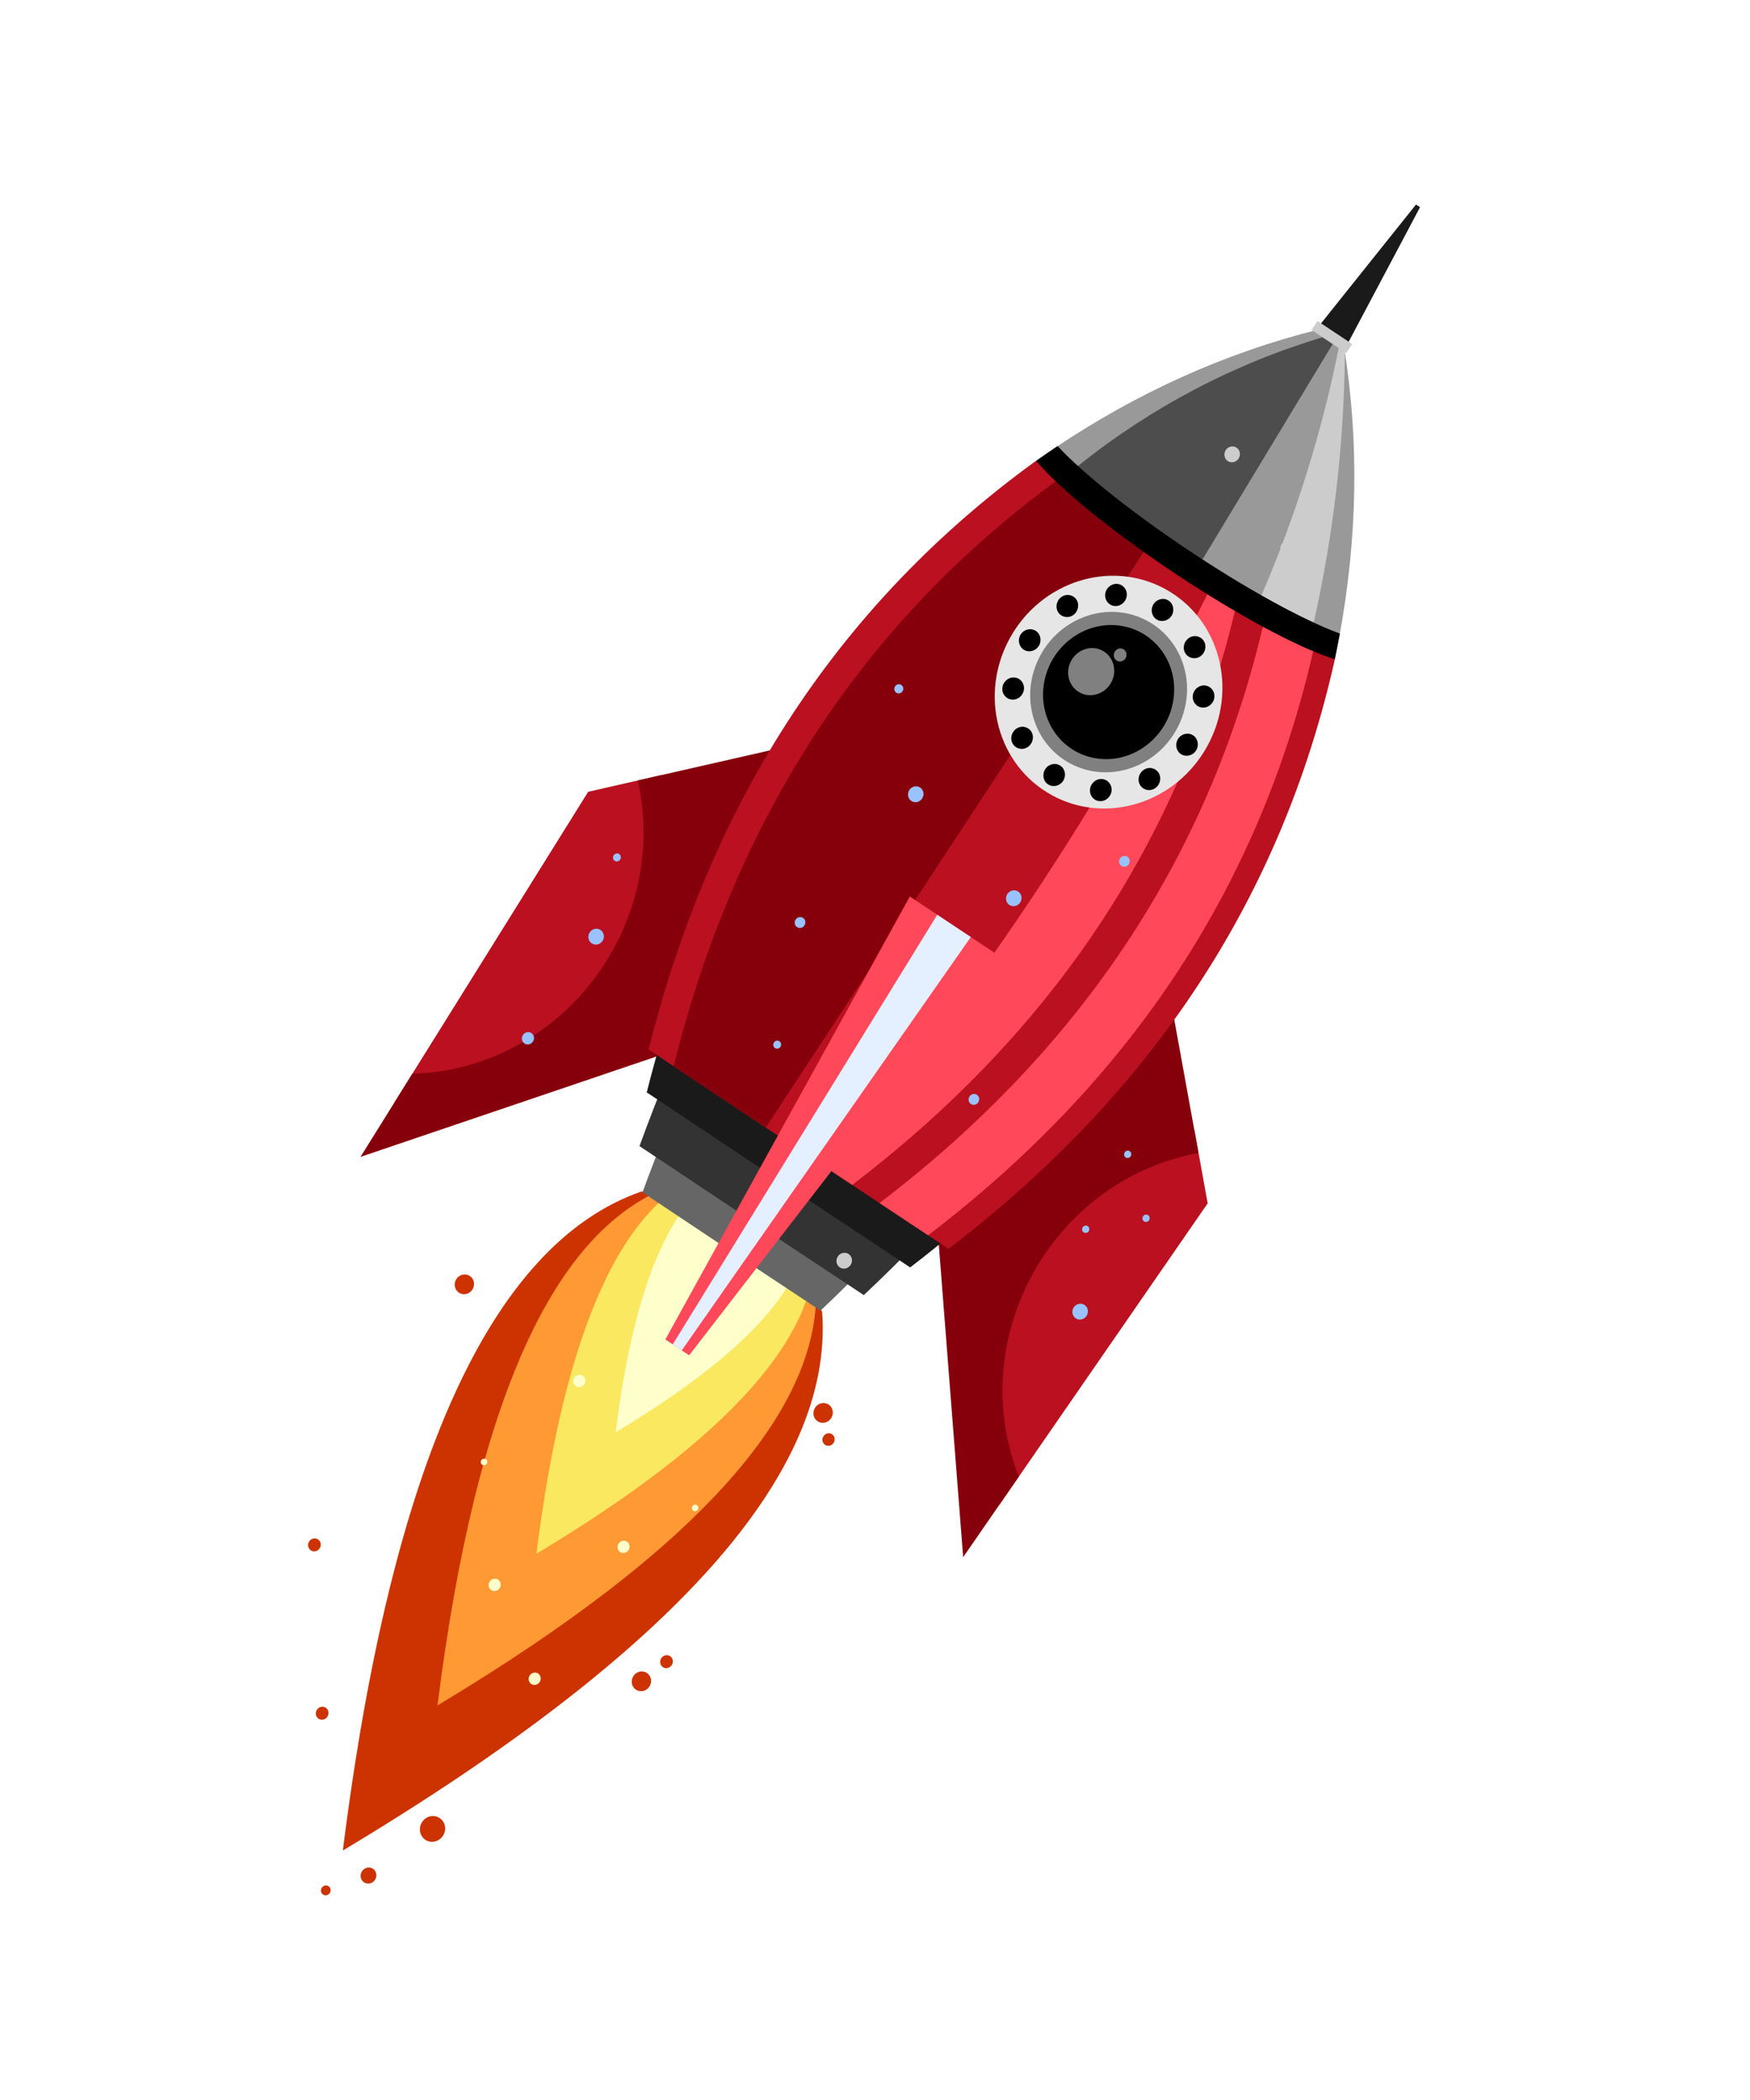 <svg width="40" height="48" viewBox="0 0 40 48" fill="none" xmlns="http://www.w3.org/2000/svg">
<path fill-rule="evenodd" clip-rule="evenodd" d="M13.444 18.098L9.014 25.202C10.963 25.065 12.859 24.016 14.049 22.203C14.961 20.815 15.3 19.221 15.123 17.715L13.445 18.098L13.444 18.098Z" fill="#BA101F"/>
<path fill-rule="evenodd" clip-rule="evenodd" d="M14.578 17.839C14.892 19.227 14.653 20.761 13.793 22.071C12.768 23.632 11.105 24.502 9.425 24.542L8.24 26.443C13.575 24.634 16.243 23.729 16.243 23.729C17.347 19.298 17.899 17.083 17.899 17.083L14.578 17.839Z" fill="#86000C"/>
<path fill-rule="evenodd" clip-rule="evenodd" d="M23.613 28.557C22.422 30.37 22.207 32.535 22.846 34.391L27.604 27.505L27.295 25.803C25.849 26.229 24.525 27.169 23.613 28.558L23.613 28.557Z" fill="#BA101F"/>
<path fill-rule="evenodd" clip-rule="evenodd" d="M23.833 28.74C24.693 27.43 26.002 26.607 27.394 26.353L26.782 22.984C26.782 22.984 24.973 24.364 21.355 27.125C21.355 27.125 21.576 29.947 22.015 35.593L23.288 33.75C22.664 32.18 22.808 30.301 23.833 28.74Z" fill="#86000C"/>
<path fill-rule="evenodd" clip-rule="evenodd" d="M17.692 28.189L18.005 27.741L17.353 27.641L17.003 27.075L16.72 27.544C15.334 27.334 14.646 27.231 14.658 27.235C11.222 28.437 8.949 33.452 7.839 42.279L7.837 42.297L7.852 42.288C15.42 37.75 19.067 33.648 18.791 29.98C18.8 29.989 18.433 29.392 17.691 28.189L17.692 28.189Z" fill="#CC3300"/>
<path fill-rule="evenodd" clip-rule="evenodd" d="M17.776 27.847L18.023 27.492L17.509 27.414L17.233 26.967L17.01 27.338C15.916 27.172 15.373 27.09 15.383 27.094C12.671 28.043 10.878 32 10.002 38.966L10 38.981L10.012 38.973C15.983 35.392 18.861 32.154 18.644 29.26C18.65 29.267 18.361 28.796 17.776 27.847Z" fill="#FF9933"/>
<path fill-rule="evenodd" clip-rule="evenodd" d="M17.988 27.314L18.17 27.053L17.791 26.996L17.588 26.667L17.423 26.94C16.618 26.817 16.218 26.757 16.225 26.761C14.228 27.459 12.908 30.373 12.262 35.504L12.26 35.514L12.269 35.509C16.667 32.872 18.787 30.488 18.627 28.356C18.632 28.361 18.419 28.013 17.988 27.314Z" fill="#FAE861"/>
<path fill-rule="evenodd" clip-rule="evenodd" d="M18.017 27.086L18.143 26.906L17.882 26.867L17.743 26.64L17.63 26.829C17.074 26.744 16.799 26.704 16.804 26.705C15.429 27.186 14.518 29.194 14.074 32.728L14.073 32.736L14.08 32.732C17.108 30.916 18.568 29.273 18.459 27.805C18.462 27.807 18.315 27.569 18.019 27.087L18.017 27.086Z" fill="#FFFFCC"/>
<path fill-rule="evenodd" clip-rule="evenodd" d="M17.916 27.681L17.512 27.413L17.498 27.403L17.094 27.135L15.215 25.887C15.03 26.334 14.854 26.79 14.686 27.254L16.561 28.504L16.715 28.607L16.876 28.713L18.754 29.957C19.113 29.619 19.46 29.277 19.797 28.93L17.918 27.681L17.917 27.683L17.916 27.681Z" fill="#666666"/>
<path fill-rule="evenodd" clip-rule="evenodd" d="M18.689 26.737L18.18 26.399L18.161 26.386L17.653 26.049L15.285 24.473C15.052 25.039 14.829 25.613 14.617 26.197L16.979 27.771L17.174 27.901L17.377 28.036L19.744 29.602C20.195 29.177 20.633 28.746 21.058 28.308L18.688 26.736L18.689 26.737Z" fill="#333333"/>
<path fill-rule="evenodd" clip-rule="evenodd" d="M19.191 26.172L18.593 25.775L18.571 25.76L17.974 25.363L15.191 23.515C15.043 23.988 14.906 24.473 14.783 24.969L17.558 26.817L17.788 26.969L18.025 27.127L20.804 28.969C21.208 28.66 21.598 28.344 21.974 28.019L19.192 26.171L19.191 26.173L19.191 26.172Z" fill="#1A1A1A"/>
<path fill-rule="evenodd" clip-rule="evenodd" d="M26.042 12.323L25.379 11.883C25.371 11.873 25.362 11.866 25.352 11.859C25.346 11.852 25.34 11.847 25.332 11.842L25.329 11.84C25.322 11.811 25.305 11.787 25.28 11.768C25.271 11.757 25.261 11.748 25.248 11.739C25.244 11.733 25.239 11.729 25.234 11.724C25.225 11.712 25.215 11.702 25.204 11.694L25.208 11.697C25.2 11.689 25.191 11.68 25.182 11.673C25.165 11.652 25.146 11.626 25.123 11.611L25.04 11.555C25.03 11.544 25.02 11.532 25.009 11.522L24.986 11.5C24.974 11.486 24.963 11.474 24.948 11.463L24.928 11.45C24.91 11.431 24.891 11.412 24.871 11.393C24.861 11.384 24.852 11.378 24.841 11.371C24.831 11.359 24.821 11.349 24.808 11.341L24.779 11.321C24.768 11.31 24.759 11.299 24.746 11.291L24.732 11.281C24.721 11.27 24.712 11.26 24.699 11.251L24.68 11.239C24.666 11.227 24.651 11.211 24.637 11.201L24.622 11.192C24.611 11.18 24.602 11.17 24.589 11.162L24.393 11.031C24.384 11.02 24.373 11.01 24.361 11.002L24.343 10.99C24.28 10.948 24.195 10.968 24.152 11.033C24.109 11.098 24.125 11.182 24.184 11.224C24.192 11.235 24.202 11.244 24.214 11.252L24.422 11.39C24.433 11.402 24.442 11.412 24.455 11.42L24.473 11.432C24.487 11.445 24.502 11.46 24.517 11.47L24.532 11.48C24.543 11.491 24.552 11.501 24.564 11.51L24.579 11.52C24.59 11.531 24.599 11.541 24.612 11.55L24.641 11.569C24.656 11.585 24.666 11.594 24.683 11.605L24.696 11.618L24.741 11.663C24.751 11.674 24.765 11.681 24.778 11.69C24.789 11.703 24.801 11.714 24.814 11.727C24.831 11.746 24.848 11.769 24.869 11.783L24.951 11.837C24.968 11.858 24.984 11.881 25.006 11.897C25.02 11.91 25.027 11.923 25.042 11.936C25.047 11.942 25.052 11.948 25.057 11.953C25.064 11.963 25.073 11.972 25.083 11.98C25.095 11.999 25.107 12.011 25.124 12.022C25.134 12.044 25.155 12.069 25.174 12.083C25.182 12.091 25.19 12.099 25.199 12.105L25.885 12.561C25.948 12.602 26.033 12.583 26.076 12.518C26.118 12.452 26.103 12.366 26.04 12.325L26.042 12.323Z" fill="#1B51A1"/>
<path fill-rule="evenodd" clip-rule="evenodd" d="M28.817 12.131L29.455 11.244L28.218 11.092L27.593 10.007L27.032 10.945L23.682 10.532C19.204 13.777 16.253 18.264 14.826 23.991L17.985 26.095C18.162 26.213 18.339 26.33 18.516 26.448L21.68 28.544C26.358 24.975 29.301 20.483 30.511 15.069L28.817 12.131ZM25.888 12.558L25.201 12.102C25.192 12.096 25.183 12.089 25.176 12.08C25.157 12.067 25.137 12.041 25.127 12.019C25.109 12.008 25.097 11.996 25.086 11.977C25.075 11.97 25.067 11.96 25.059 11.95C25.053 11.944 25.049 11.939 25.045 11.933C25.029 11.921 25.022 11.907 25.009 11.894C24.986 11.879 24.971 11.855 24.953 11.834L24.872 11.78C24.851 11.766 24.834 11.743 24.817 11.724C24.804 11.711 24.792 11.701 24.78 11.687C24.766 11.678 24.755 11.67 24.743 11.659L24.699 11.615L24.686 11.602C24.668 11.591 24.659 11.581 24.644 11.566L24.614 11.546C24.602 11.538 24.593 11.528 24.582 11.516L24.567 11.507C24.554 11.498 24.545 11.488 24.534 11.477L24.519 11.467C24.504 11.457 24.489 11.441 24.476 11.429L24.457 11.417C24.444 11.409 24.435 11.399 24.424 11.387L24.216 11.249C24.204 11.241 24.195 11.232 24.186 11.221C24.127 11.178 24.113 11.094 24.155 11.03C24.197 10.966 24.283 10.945 24.345 10.987L24.363 10.999C24.375 11.007 24.386 11.017 24.395 11.028L24.591 11.159C24.604 11.167 24.613 11.177 24.624 11.189L24.639 11.198C24.655 11.209 24.669 11.224 24.683 11.236L24.701 11.248C24.714 11.257 24.723 11.267 24.734 11.278L24.749 11.288C24.762 11.296 24.771 11.307 24.782 11.318L24.811 11.337C24.824 11.346 24.833 11.356 24.844 11.368C24.855 11.375 24.864 11.381 24.874 11.39C24.893 11.41 24.911 11.429 24.931 11.447L24.95 11.46C24.966 11.471 24.976 11.483 24.988 11.496L25.012 11.519C25.022 11.529 25.032 11.541 25.043 11.552L25.126 11.607C25.149 11.623 25.167 11.649 25.185 11.67C25.194 11.676 25.202 11.686 25.21 11.694L25.206 11.691C25.218 11.699 25.228 11.71 25.237 11.721C25.242 11.725 25.247 11.73 25.251 11.736C25.264 11.744 25.274 11.753 25.283 11.765C25.308 11.782 25.325 11.807 25.333 11.835L25.336 11.837C25.342 11.844 25.349 11.849 25.355 11.856C25.365 11.863 25.374 11.869 25.382 11.879L26.044 12.319C26.107 12.361 26.122 12.447 26.079 12.513C26.036 12.578 25.951 12.597 25.889 12.556L25.888 12.558Z" fill="#BA101F"/>
<path fill-rule="evenodd" clip-rule="evenodd" d="M30.026 11.623L28.789 11.471L28.164 10.386L27.603 11.324L24.253 10.911C19.775 14.156 16.823 18.643 15.397 24.371L17.503 25.772L26.962 11.367L29.54 13.08L29.709 13.068L29.388 12.511L30.025 11.624L30.026 11.623Z" fill="#86000C"/>
<path fill-rule="evenodd" clip-rule="evenodd" d="M26.901 10.076L27.38 10.136L27.127 9.698L26.901 10.076Z" fill="#588CDB"/>
<path fill-rule="evenodd" clip-rule="evenodd" d="M28.352 11.822L28.989 10.935L27.752 10.783L27.621 10.556L27.241 11.085L28.934 14.023C27.724 19.439 24.78 23.93 20.104 27.498L20.073 27.479L21.213 28.236C25.892 24.667 28.835 20.175 30.044 14.76L28.351 11.822L28.352 11.822Z" fill="#FF4859"/>
<path fill-rule="evenodd" clip-rule="evenodd" d="M27.751 12.638L27.762 13.244C25.478 17.946 22.532 22.436 18.924 26.715L18.634 26.522L19.479 27.084C24.157 23.515 27.1 19.023 28.31 13.608L27.751 12.638Z" fill="#FF4859"/>
<path d="M24.045 18.177C25.291 18.858 26.881 18.355 27.596 17.053C28.311 15.752 27.88 14.144 26.633 13.463C25.387 12.782 23.797 13.286 23.082 14.587C22.367 15.889 22.799 17.497 24.045 18.177Z" fill="#E6E6E6"/>
<path d="M24.548 17.494C25.436 17.906 26.511 17.489 26.948 16.565C27.385 15.64 27.02 14.556 26.131 14.145C25.243 13.733 24.169 14.149 23.732 15.074C23.294 15.999 23.66 17.082 24.548 17.494Z" fill="#808080"/>
<path d="M25.026 17.329C25.836 17.474 26.632 16.915 26.805 16.081C26.978 15.247 26.462 14.454 25.652 14.309C24.843 14.165 24.047 14.723 23.874 15.557C23.701 16.391 24.217 17.185 25.026 17.329Z" fill="black"/>
<path fill-rule="evenodd" clip-rule="evenodd" d="M27.529 15.667C27.394 15.661 27.273 15.77 27.263 15.91C27.252 16.049 27.354 16.168 27.491 16.173C27.627 16.179 27.747 16.071 27.757 15.931C27.768 15.791 27.667 15.673 27.529 15.667Z" fill="black"/>
<path fill-rule="evenodd" clip-rule="evenodd" d="M27.272 16.809C27.159 16.734 27.005 16.77 26.928 16.887C26.851 17.005 26.88 17.162 26.992 17.236C27.104 17.31 27.259 17.275 27.336 17.158C27.413 17.041 27.384 16.884 27.272 16.809Z" fill="black"/>
<path fill-rule="evenodd" clip-rule="evenodd" d="M26.496 17.689C26.437 17.566 26.289 17.518 26.166 17.582C26.043 17.646 25.99 17.799 26.048 17.923C26.107 18.047 26.254 18.095 26.378 18.031C26.501 17.966 26.554 17.814 26.496 17.689Z" fill="black"/>
<path fill-rule="evenodd" clip-rule="evenodd" d="M25.18 17.806C25.044 17.8 24.924 17.909 24.914 18.049C24.903 18.188 25.004 18.307 25.142 18.312C25.277 18.319 25.397 18.21 25.408 18.07C25.419 17.931 25.317 17.812 25.18 17.806Z" fill="black"/>
<path fill-rule="evenodd" clip-rule="evenodd" d="M24.236 17.501C24.123 17.426 23.969 17.462 23.892 17.579C23.815 17.696 23.843 17.854 23.955 17.928C24.067 18.002 24.222 17.967 24.299 17.85C24.376 17.733 24.348 17.576 24.236 17.501Z" fill="black"/>
<path fill-rule="evenodd" clip-rule="evenodd" d="M23.586 16.747C23.527 16.624 23.38 16.576 23.256 16.64C23.133 16.705 23.08 16.857 23.138 16.982C23.197 17.105 23.345 17.153 23.468 17.089C23.591 17.024 23.644 16.872 23.586 16.747Z" fill="black"/>
<path fill-rule="evenodd" clip-rule="evenodd" d="M23.177 15.485C23.041 15.479 22.922 15.587 22.911 15.728C22.9 15.867 23.002 15.985 23.139 15.991C23.275 15.997 23.395 15.889 23.405 15.748C23.416 15.609 23.315 15.491 23.177 15.485Z" fill="black"/>
<path fill-rule="evenodd" clip-rule="evenodd" d="M23.676 14.421C23.563 14.346 23.409 14.382 23.332 14.499C23.255 14.616 23.284 14.773 23.396 14.848C23.508 14.922 23.663 14.887 23.74 14.77C23.817 14.652 23.788 14.495 23.676 14.421Z" fill="black"/>
<path fill-rule="evenodd" clip-rule="evenodd" d="M24.62 13.734C24.561 13.611 24.414 13.563 24.29 13.627C24.167 13.691 24.114 13.844 24.172 13.968C24.231 14.092 24.379 14.14 24.503 14.076C24.626 14.011 24.678 13.858 24.62 13.734Z" fill="black"/>
<path fill-rule="evenodd" clip-rule="evenodd" d="M20.796 20.492C19.864 22.18 18.933 23.869 18.001 25.555C17.07 27.242 16.139 28.929 15.208 30.617L15.752 30.978C16.929 29.454 18.107 27.931 19.283 26.407C20.46 24.883 21.638 23.358 22.816 21.834L20.796 20.492Z" fill="#FF4859"/>
<path fill-rule="evenodd" clip-rule="evenodd" d="M21.423 20.909C20.415 22.546 19.407 24.183 18.399 25.82C17.392 27.456 16.384 29.092 15.377 30.729L15.583 30.866C16.684 29.291 17.785 27.717 18.886 26.143C19.987 24.569 21.088 22.993 22.19 21.418L21.423 20.909Z" fill="#E4EFFF"/>
<path fill-rule="evenodd" clip-rule="evenodd" d="M30.52 7.791L30.133 7.534C28.011 8.063 25.992 8.972 24.075 10.262C25.694 12.616 29.357 14.222 30.604 14.599C31.031 12.319 31.07 10.093 30.72 7.924L30.518 7.79L30.52 7.791Z" fill="#999999"/>
<path fill-rule="evenodd" clip-rule="evenodd" d="M26.712 13.729C26.599 13.654 26.445 13.69 26.368 13.807C26.291 13.924 26.32 14.082 26.432 14.156C26.544 14.23 26.699 14.195 26.776 14.078C26.853 13.961 26.824 13.803 26.712 13.729Z" fill="black"/>
<path fill-rule="evenodd" clip-rule="evenodd" d="M27.529 14.675C27.47 14.552 27.322 14.504 27.199 14.568C27.076 14.633 27.023 14.785 27.081 14.909C27.14 15.033 27.288 15.081 27.411 15.017C27.534 14.952 27.587 14.8 27.529 14.675Z" fill="black"/>
<path fill-rule="evenodd" clip-rule="evenodd" d="M25.527 13.346C25.391 13.34 25.271 13.448 25.261 13.589C25.25 13.728 25.352 13.846 25.489 13.852C25.625 13.858 25.744 13.75 25.755 13.609C25.766 13.47 25.664 13.351 25.527 13.346Z" fill="black"/>
<path fill-rule="evenodd" clip-rule="evenodd" d="M32.458 4.736L32.366 4.675C31.979 5.159 31.591 5.644 31.204 6.129L30.164 7.431L30.803 7.856L31.585 6.382C31.877 5.834 32.168 5.285 32.458 4.736Z" fill="#1A1A1A"/>
<path fill-rule="evenodd" clip-rule="evenodd" d="M30.232 7.709C28.211 8.312 26.31 9.311 24.638 10.651C25.262 11.723 26.352 12.29 27.485 12.788C27.485 12.788 28.478 11.146 30.462 7.862L30.232 7.709Z" fill="#4D4D4D"/>
<path fill-rule="evenodd" clip-rule="evenodd" d="M30.619 7.857C30.23 9.828 29.631 11.757 28.833 13.61C29.223 13.832 29.621 14.04 30.028 14.231C30.485 12.193 30.724 10.119 30.74 8.045C30.661 7.92 30.621 7.857 30.621 7.857L30.619 7.857Z" fill="#CCCCCC"/>
<path d="M30.908 7.864L30.114 7.336L29.979 7.542L30.773 8.069L30.908 7.864Z" fill="#CCCCCC"/>
<path fill-rule="evenodd" clip-rule="evenodd" d="M24.173 10.196C24.009 10.305 23.845 10.417 23.682 10.533C24.882 11.95 28.744 14.515 30.511 15.069C30.552 14.872 30.59 14.677 30.626 14.482C28.853 13.829 25.467 11.58 24.174 10.197L24.173 10.196Z" fill="black"/>
<path fill-rule="evenodd" clip-rule="evenodd" d="M20.602 15.656C20.555 15.624 20.491 15.639 20.459 15.688C20.427 15.737 20.439 15.802 20.486 15.833C20.533 15.865 20.597 15.85 20.629 15.801C20.661 15.752 20.649 15.687 20.602 15.656Z" fill="#99C2FF"/>
<path fill-rule="evenodd" clip-rule="evenodd" d="M21.032 18.001C20.951 17.947 20.841 17.972 20.785 18.057C20.73 18.141 20.75 18.255 20.831 18.308C20.911 18.362 21.022 18.337 21.078 18.251C21.134 18.166 21.113 18.054 21.032 18.001Z" fill="#99C2FF"/>
<path fill-rule="evenodd" clip-rule="evenodd" d="M23.273 20.378C23.191 20.324 23.081 20.35 23.025 20.434C22.97 20.519 22.991 20.631 23.071 20.685C23.152 20.739 23.263 20.713 23.318 20.629C23.374 20.545 23.353 20.432 23.273 20.378Z" fill="#99C2FF"/>
<path fill-rule="evenodd" clip-rule="evenodd" d="M25.77 19.583C25.714 19.546 25.638 19.563 25.6 19.621C25.562 19.679 25.576 19.756 25.632 19.793C25.687 19.83 25.763 19.813 25.801 19.755C25.839 19.697 25.825 19.62 25.77 19.583Z" fill="#99C2FF"/>
<path fill-rule="evenodd" clip-rule="evenodd" d="M18.356 20.981C18.3 20.944 18.224 20.961 18.186 21.019C18.148 21.077 18.162 21.154 18.218 21.191C18.273 21.228 18.349 21.211 18.387 21.153C18.425 21.095 18.411 21.018 18.356 20.981Z" fill="#99C2FF"/>
<path fill-rule="evenodd" clip-rule="evenodd" d="M22.33 25.024C22.274 24.987 22.198 25.004 22.16 25.062C22.122 25.12 22.136 25.197 22.192 25.234C22.247 25.271 22.323 25.254 22.361 25.196C22.399 25.138 22.385 25.061 22.33 25.024Z" fill="#99C2FF"/>
<path fill-rule="evenodd" clip-rule="evenodd" d="M29.458 12.406C29.402 12.369 29.326 12.386 29.288 12.444C29.25 12.502 29.264 12.579 29.32 12.616C29.375 12.653 29.451 12.636 29.489 12.578C29.527 12.52 29.513 12.443 29.458 12.406Z" fill="#CCCCCC"/>
<path fill-rule="evenodd" clip-rule="evenodd" d="M13.726 21.256C13.645 21.202 13.535 21.228 13.479 21.312C13.424 21.397 13.444 21.51 13.525 21.563C13.606 21.617 13.717 21.592 13.772 21.507C13.828 21.423 13.807 21.31 13.726 21.256Z" fill="#99C2FF"/>
<path fill-rule="evenodd" clip-rule="evenodd" d="M24.79 29.827C24.708 29.773 24.598 29.799 24.542 29.883C24.487 29.967 24.508 30.08 24.588 30.134C24.669 30.187 24.78 30.162 24.835 30.078C24.891 29.993 24.87 29.88 24.79 29.827Z" fill="#99C2FF"/>
<path fill-rule="evenodd" clip-rule="evenodd" d="M24.863 28.026C24.825 28.001 24.774 28.012 24.748 28.052C24.722 28.091 24.732 28.143 24.769 28.168C24.807 28.193 24.858 28.182 24.884 28.142C24.91 28.103 24.9 28.051 24.863 28.026Z" fill="#99C2FF"/>
<path fill-rule="evenodd" clip-rule="evenodd" d="M26.242 27.775C26.204 27.75 26.153 27.762 26.127 27.801C26.102 27.841 26.111 27.893 26.149 27.918C26.186 27.943 26.238 27.931 26.264 27.892C26.289 27.852 26.28 27.8 26.242 27.775Z" fill="#99C2FF"/>
<path fill-rule="evenodd" clip-rule="evenodd" d="M25.823 26.314C25.785 26.289 25.734 26.3 25.708 26.34C25.682 26.379 25.692 26.431 25.729 26.456C25.767 26.481 25.818 26.47 25.844 26.43C25.87 26.391 25.86 26.339 25.823 26.314Z" fill="#99C2FF"/>
<path fill-rule="evenodd" clip-rule="evenodd" d="M19.397 28.663C19.316 28.609 19.205 28.634 19.15 28.719C19.094 28.803 19.115 28.916 19.196 28.97C19.276 29.023 19.387 28.998 19.443 28.913C19.498 28.829 19.478 28.716 19.397 28.663Z" fill="#CCCCCC"/>
<path fill-rule="evenodd" clip-rule="evenodd" d="M28.265 10.232C28.183 10.178 28.073 10.204 28.017 10.288C27.962 10.372 27.983 10.485 28.063 10.539C28.144 10.592 28.255 10.567 28.31 10.483C28.366 10.398 28.345 10.285 28.265 10.232Z" fill="#CCCCCC"/>
<path fill-rule="evenodd" clip-rule="evenodd" d="M12.146 23.613C12.082 23.57 11.996 23.591 11.953 23.657C11.91 23.722 11.926 23.81 11.989 23.852C12.051 23.893 12.138 23.873 12.181 23.808C12.225 23.742 12.209 23.654 12.146 23.613Z" fill="#99C2FF"/>
<path fill-rule="evenodd" clip-rule="evenodd" d="M13.321 31.445C13.258 31.403 13.172 31.423 13.129 31.489C13.085 31.555 13.101 31.643 13.164 31.684C13.226 31.726 13.313 31.706 13.357 31.64C13.4 31.575 13.384 31.487 13.321 31.445Z" fill="#FFFFCC"/>
<path fill-rule="evenodd" clip-rule="evenodd" d="M14.332 35.238C14.268 35.195 14.182 35.216 14.139 35.282C14.096 35.347 14.112 35.435 14.174 35.477C14.237 35.518 14.324 35.498 14.367 35.433C14.41 35.367 14.394 35.279 14.332 35.238Z" fill="#FFFFCC"/>
<path fill-rule="evenodd" clip-rule="evenodd" d="M15.93 34.403C15.896 34.38 15.849 34.39 15.826 34.426C15.803 34.461 15.812 34.508 15.846 34.531C15.88 34.553 15.926 34.543 15.949 34.508C15.973 34.472 15.964 34.425 15.93 34.403Z" fill="#FFFFCC"/>
<path fill-rule="evenodd" clip-rule="evenodd" d="M11.106 33.353C11.072 33.331 11.025 33.341 11.002 33.376C10.979 33.412 10.988 33.459 11.022 33.481C11.056 33.504 11.102 33.494 11.125 33.458C11.148 33.423 11.14 33.376 11.106 33.353Z" fill="#FFFFCC"/>
<path fill-rule="evenodd" clip-rule="evenodd" d="M11.386 36.106C11.322 36.064 11.236 36.084 11.193 36.15C11.15 36.215 11.166 36.303 11.229 36.345C11.291 36.386 11.378 36.367 11.421 36.301C11.464 36.236 11.448 36.147 11.386 36.106Z" fill="#FFFFCC"/>
<path fill-rule="evenodd" clip-rule="evenodd" d="M12.3 38.252C12.236 38.21 12.15 38.23 12.107 38.296C12.064 38.361 12.08 38.45 12.142 38.491C12.205 38.532 12.292 38.513 12.335 38.447C12.378 38.382 12.362 38.293 12.3 38.252Z" fill="#FFFFCC"/>
<path fill-rule="evenodd" clip-rule="evenodd" d="M14.786 38.239C14.685 38.172 14.547 38.203 14.478 38.309C14.409 38.414 14.434 38.554 14.535 38.621C14.636 38.688 14.774 38.657 14.843 38.551C14.913 38.446 14.887 38.306 14.786 38.239Z" fill="#CC3300"/>
<path fill-rule="evenodd" clip-rule="evenodd" d="M15.317 37.855C15.251 37.812 15.161 37.832 15.115 37.901C15.069 37.971 15.086 38.062 15.152 38.106C15.218 38.15 15.308 38.13 15.354 38.06C15.4 37.991 15.383 37.9 15.317 37.855Z" fill="#CC3300"/>
<path fill-rule="evenodd" clip-rule="evenodd" d="M7.269 35.186C7.203 35.142 7.113 35.163 7.067 35.232C7.022 35.302 7.038 35.393 7.104 35.437C7.171 35.481 7.261 35.461 7.306 35.391C7.352 35.322 7.335 35.23 7.269 35.186Z" fill="#CC3300"/>
<path fill-rule="evenodd" clip-rule="evenodd" d="M7.445 39.034C7.379 38.99 7.289 39.011 7.244 39.08C7.198 39.15 7.215 39.241 7.281 39.285C7.347 39.329 7.437 39.308 7.483 39.239C7.528 39.169 7.512 39.078 7.445 39.034Z" fill="#CC3300"/>
<path fill-rule="evenodd" clip-rule="evenodd" d="M10.049 41.555C9.918 41.468 9.738 41.508 9.648 41.646C9.558 41.783 9.591 41.965 9.722 42.053C9.854 42.14 10.034 42.099 10.124 41.962C10.214 41.824 10.181 41.642 10.049 41.555Z" fill="#CC3300"/>
<path fill-rule="evenodd" clip-rule="evenodd" d="M10.74 29.165C10.639 29.098 10.501 29.129 10.431 29.235C10.362 29.34 10.388 29.48 10.489 29.547C10.59 29.614 10.727 29.583 10.797 29.477C10.866 29.372 10.841 29.232 10.74 29.165Z" fill="#CC3300"/>
<path fill-rule="evenodd" clip-rule="evenodd" d="M18.94 32.104C18.839 32.037 18.701 32.069 18.631 32.174C18.562 32.28 18.587 32.42 18.688 32.487C18.789 32.554 18.927 32.523 18.997 32.417C19.066 32.311 19.041 32.171 18.94 32.104Z" fill="#CC3300"/>
<path fill-rule="evenodd" clip-rule="evenodd" d="M8.524 42.714C8.442 42.66 8.33 42.686 8.274 42.771C8.218 42.856 8.239 42.971 8.32 43.025C8.402 43.079 8.515 43.053 8.571 42.968C8.627 42.883 8.606 42.768 8.524 42.714Z" fill="#CC3300"/>
<path fill-rule="evenodd" clip-rule="evenodd" d="M7.509 43.113C7.458 43.079 7.39 43.095 7.355 43.148C7.32 43.201 7.333 43.27 7.384 43.304C7.434 43.338 7.503 43.322 7.538 43.269C7.573 43.216 7.56 43.147 7.509 43.113Z" fill="#CC3300"/>
<path fill-rule="evenodd" clip-rule="evenodd" d="M14.152 19.521C14.111 19.494 14.055 19.506 14.027 19.549C13.998 19.592 14.009 19.649 14.05 19.676C14.091 19.703 14.147 19.69 14.175 19.648C14.203 19.605 14.193 19.548 14.152 19.521Z" fill="#99C2FF"/>
<path fill-rule="evenodd" clip-rule="evenodd" d="M17.815 23.8C17.774 23.773 17.718 23.786 17.69 23.829C17.662 23.871 17.673 23.928 17.713 23.956C17.754 23.983 17.811 23.97 17.839 23.927C17.867 23.885 17.856 23.827 17.815 23.8Z" fill="#99C2FF"/>
<path fill-rule="evenodd" clip-rule="evenodd" d="M19.018 32.782C18.954 32.739 18.867 32.759 18.823 32.827C18.778 32.894 18.795 32.983 18.859 33.025C18.922 33.067 19.011 33.047 19.054 32.98C19.098 32.914 19.082 32.824 19.018 32.782Z" fill="#CC3300"/>
<path fill-rule="evenodd" clip-rule="evenodd" d="M25.24 14.896C25.001 14.737 24.673 14.812 24.507 15.064C24.342 15.316 24.403 15.648 24.642 15.807C24.881 15.966 25.21 15.891 25.375 15.64C25.54 15.39 25.48 15.056 25.24 14.896Z" fill="#808080"/>
<path fill-rule="evenodd" clip-rule="evenodd" d="M25.687 14.844C25.62 14.799 25.529 14.821 25.484 14.89C25.438 14.96 25.455 15.053 25.521 15.097C25.587 15.141 25.679 15.12 25.725 15.05C25.77 14.981 25.753 14.888 25.687 14.844Z" fill="#808080"/>
</svg>
